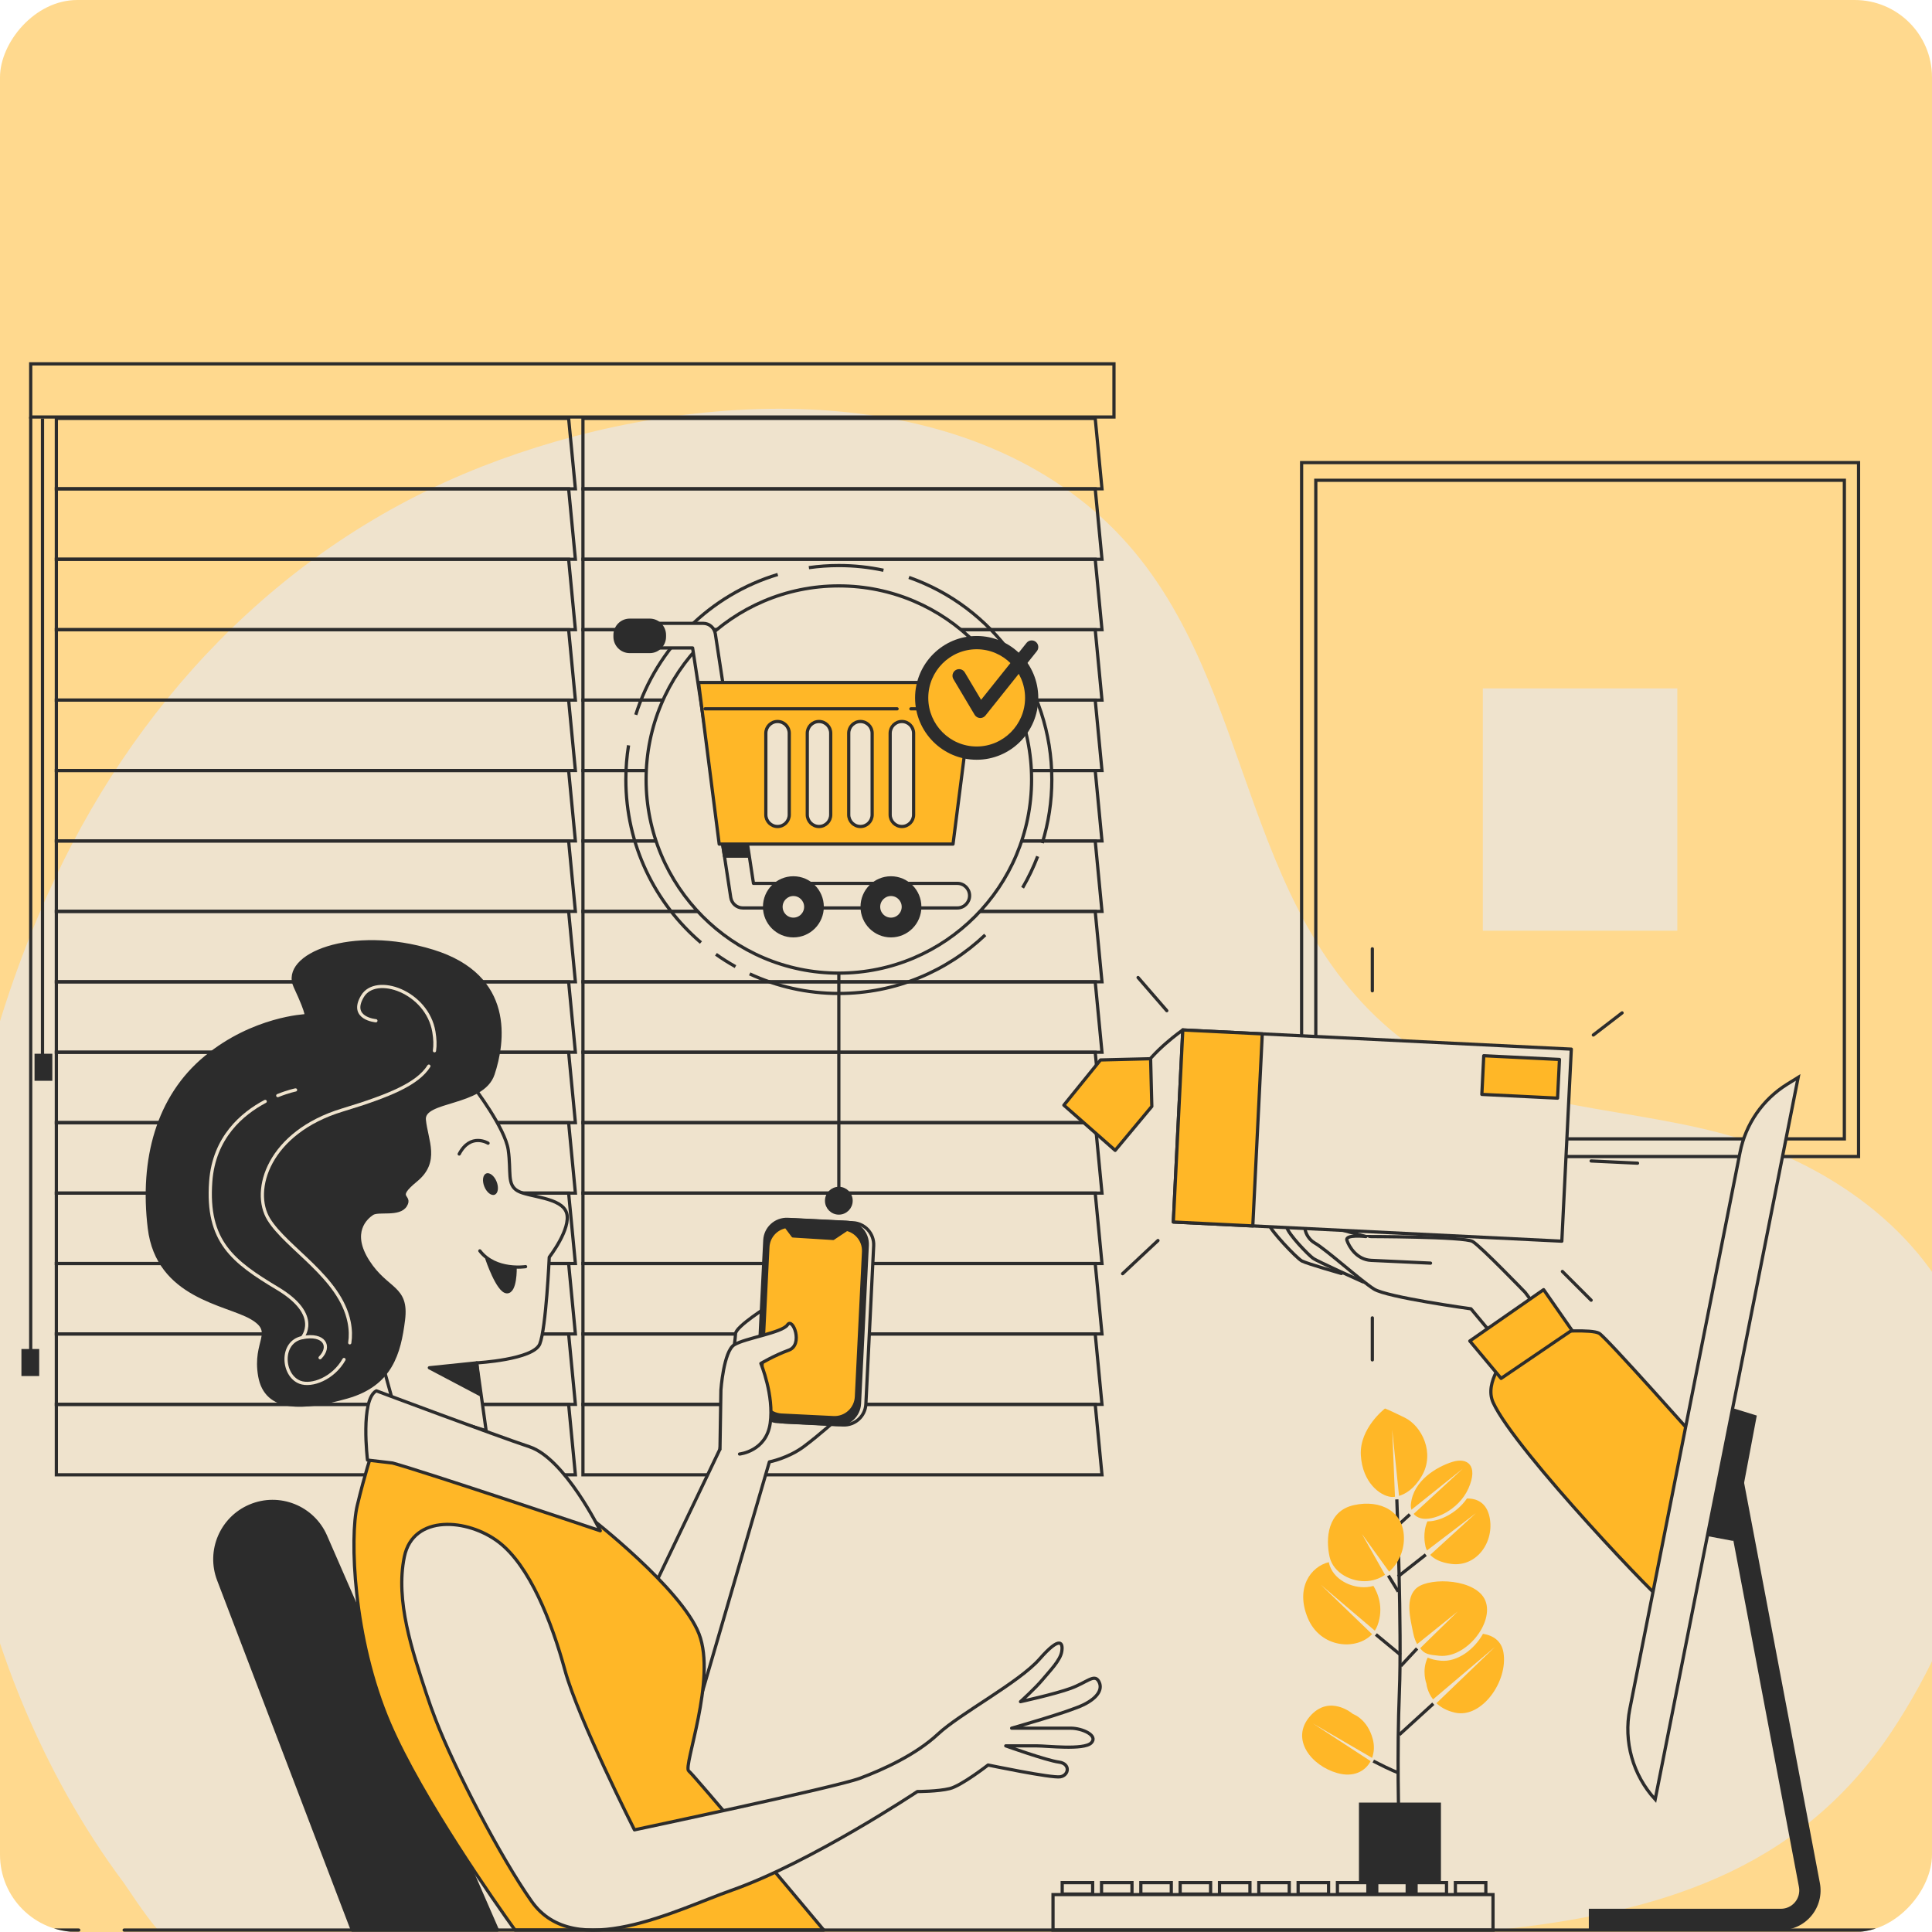<svg width="600" height="600" viewBox="0 0 600 600" fill="none" xmlns="http://www.w3.org/2000/svg">
<g clip-path="url(#clip0_2608_14330)">
<rect width="600" height="600" rx="24" transform="matrix(-1 0 0 1 600 0)" fill="#FFD98E"/>
<path d="M464.632 599.401H49.101C44.77 594.491 39.654 586.351 38.389 584.654C25.577 567.488 15.221 548.74 7.117 529.32C-26.211 449.461 -20.398 356.615 14.654 278.101C40.592 220.004 85.949 169.865 149.735 144.862C208.595 121.789 289.743 115.806 339.74 158.611C389.89 201.548 381.51 276.954 431.716 319.723C433.116 320.916 434.557 322.071 436.037 323.181C463.376 343.696 500.995 343.248 533.479 351.677C567.215 360.433 598.168 382.333 609.876 413.488C625.339 454.635 611.353 501.818 587.444 537.785C558.278 581.664 513.782 594.189 464.632 599.401Z" fill="#EFE3CD"/>
<path d="M181.04 129.934H340.13L342.23 151.805H181.04V129.934Z" stroke="#2C2C2C" stroke-miterlimit="10"/>
<path d="M181.04 151.805H340.13L342.23 173.678H181.04V151.805Z" stroke="#2C2C2C" stroke-miterlimit="10"/>
<path d="M181.04 173.678H340.13L342.23 195.549H181.04V173.678Z" stroke="#2C2C2C" stroke-miterlimit="10"/>
<path d="M181.04 195.549H340.13L342.23 217.421H181.04V195.549Z" stroke="#2C2C2C" stroke-miterlimit="10"/>
<path d="M181.04 217.421H340.13L342.23 239.294H181.04V217.421Z" stroke="#2C2C2C" stroke-miterlimit="10"/>
<path d="M181.04 239.294H340.13L342.23 261.165H181.04V239.294Z" stroke="#2C2C2C" stroke-miterlimit="10"/>
<path d="M181.04 261.165H340.13L342.23 283.036H181.04V261.165Z" stroke="#2C2C2C" stroke-miterlimit="10"/>
<path d="M181.04 283.036H340.13L342.23 304.909H181.04V283.036Z" stroke="#2C2C2C" stroke-miterlimit="10"/>
<path d="M181.04 304.909H340.13L342.23 326.781H181.04V304.909Z" stroke="#2C2C2C" stroke-miterlimit="10"/>
<path d="M181.04 326.781H340.13L342.23 348.652H181.04V326.781Z" stroke="#2C2C2C" stroke-miterlimit="10"/>
<path d="M181.04 348.652H340.13L342.23 370.525H181.04V348.652Z" stroke="#2C2C2C" stroke-miterlimit="10"/>
<path d="M181.04 370.525H340.13L342.23 392.396H181.04V370.525Z" stroke="#2C2C2C" stroke-miterlimit="10"/>
<path d="M181.04 392.396H340.13L342.23 414.268H181.04V392.396Z" stroke="#2C2C2C" stroke-miterlimit="10"/>
<path d="M181.04 414.268H340.13L342.23 436.14H181.04V414.268Z" stroke="#2C2C2C" stroke-miterlimit="10"/>
<path d="M181.04 436.14H340.13L342.23 458.012H181.04V436.14Z" stroke="#2C2C2C" stroke-miterlimit="10"/>
<path d="M17.501 129.934H176.591L178.691 151.805H17.501V129.934Z" stroke="#2C2C2C" stroke-miterlimit="10"/>
<path d="M17.501 151.805H176.591L178.691 173.678H17.501V151.805Z" stroke="#2C2C2C" stroke-miterlimit="10"/>
<path d="M17.501 173.678H176.591L178.691 195.549H17.501V173.678Z" stroke="#2C2C2C" stroke-miterlimit="10"/>
<path d="M17.501 195.549H176.591L178.691 217.421H17.501V195.549Z" stroke="#2C2C2C" stroke-miterlimit="10"/>
<path d="M17.501 217.421H176.591L178.691 239.294H17.501V217.421Z" stroke="#2C2C2C" stroke-miterlimit="10"/>
<path d="M17.501 239.294H176.591L178.691 261.165H17.501V239.294Z" stroke="#2C2C2C" stroke-miterlimit="10"/>
<path d="M17.501 261.165H176.591L178.691 283.036H17.501V261.165Z" stroke="#2C2C2C" stroke-miterlimit="10"/>
<path d="M17.501 283.036H176.591L178.691 304.909H17.501V283.036Z" stroke="#2C2C2C" stroke-miterlimit="10"/>
<path d="M17.501 304.909H176.591L178.691 326.781H17.501V304.909Z" stroke="#2C2C2C" stroke-miterlimit="10"/>
<path d="M17.501 326.781H176.591L178.691 348.652H17.501V326.781Z" stroke="#2C2C2C" stroke-miterlimit="10"/>
<path d="M17.501 348.652H176.591L178.691 370.525H17.501V348.652Z" stroke="#2C2C2C" stroke-miterlimit="10"/>
<path d="M17.501 370.525H176.591L178.691 392.396H17.501V370.525Z" stroke="#2C2C2C" stroke-miterlimit="10"/>
<path d="M17.501 392.396H176.591L178.691 414.268H17.501V392.396Z" stroke="#2C2C2C" stroke-miterlimit="10"/>
<path d="M17.501 414.268H176.591L178.691 436.14H17.501V414.268Z" stroke="#2C2C2C" stroke-miterlimit="10"/>
<path d="M17.501 436.14H176.591L178.691 458.012H17.501V436.14Z" stroke="#2C2C2C" stroke-miterlimit="10"/>
<path d="M9.536 113H345.953V129.5H9.536V113Z" stroke="#2C2C2C" stroke-miterlimit="10"/>
<path d="M9.535 129.501V420.085" stroke="#2C2C2C" stroke-miterlimit="10"/>
<path d="M13.199 129.965V329.334" stroke="#2C2C2C" stroke-miterlimit="10"/>
<path d="M7.153 419.443H11.676V426.844H7.153V419.443Z" fill="#2C2C2C" stroke="#2C2C2C" stroke-miterlimit="10"/>
<path d="M11.227 327.747H15.75V335.149H11.227V327.747Z" fill="#2C2C2C" stroke="#2C2C2C" stroke-miterlimit="10"/>
<path d="M404.226 143.661H577.188V359.176H404.226V143.661Z" stroke="#2C2C2C" stroke-miterlimit="10"/>
<path d="M408.632 149.152H572.781V353.686H408.632V149.152Z" stroke="#2C2C2C" stroke-miterlimit="10"/>
<path d="M460.507 213.788H520.906V289.047H460.507V213.788Z" fill="#EFE3CD"/>
<path d="M434.424 566.487C434.424 566.487 433.81 544.392 434.591 525.399C435.372 506.407 433.797 465.653 433.797 465.653" stroke="#2C2C2C" stroke-miterlimit="10"/>
<path d="M434.159 489.614L442.789 482.827" stroke="#2C2C2C" stroke-miterlimit="10"/>
<path d="M434.25 494.294L431.182 489.319" stroke="#2C2C2C" stroke-miterlimit="10"/>
<path d="M434.953 513.941L427.291 507.602" stroke="#2C2C2C" stroke-miterlimit="10"/>
<path d="M433.792 474.008L437.84 470.328" stroke="#2C2C2C" stroke-miterlimit="10"/>
<path d="M435.026 517.394L440.09 511.955" stroke="#2C2C2C" stroke-miterlimit="10"/>
<path d="M434.577 538.72L445.121 529.103" stroke="#2C2C2C" stroke-miterlimit="10"/>
<path d="M434.309 550.566C434.309 550.566 432.405 549.964 426.492 546.918" stroke="#2C2C2C" stroke-miterlimit="10"/>
<path d="M440.125 493.025C444.355 489.749 458.561 490.333 461.3 497.13C464.039 503.926 455.39 514.997 447.014 514.221C443.744 513.918 442.332 513.686 441.05 511.857L452.722 500.452L440.093 510.601C439.75 509.996 439.463 509.311 439.228 508.527C439.079 508.026 438.947 507.487 438.831 506.907C438.022 502.843 436.174 496.085 440.125 493.025Z" fill="#FFB727"/>
<path d="M412.669 485.143C412.686 485.22 412.701 485.3 412.719 485.377C413.862 490.445 419.658 493.316 424.524 492.889C425.217 492.829 425.884 492.7 426.531 492.524C427.862 494.7 429.847 499.24 427.784 504.806C427.57 505.384 427.288 505.918 426.96 506.416C425.53 505.241 410.167 492.143 410.167 492.143L426.111 507.502C421.319 512.647 410.028 511.941 406.108 502.406C402.243 493.006 407.133 486.506 412.669 485.143Z" fill="#FFB727"/>
<path d="M420.482 467.424C428.75 465.608 436.141 469.361 436.002 477.98C435.939 481.864 434.219 485.619 431.405 488.103L422.972 476.411L430.135 489.079C429.468 489.528 428.758 489.919 428.003 490.225C426.982 490.638 425.885 490.91 424.727 491.012C419.86 491.438 414.065 488.567 412.921 483.499C411.646 477.84 412.216 469.24 420.482 467.424Z" fill="#FFB727"/>
<path d="M430.121 437.421C430.121 437.421 430.973 437.672 436.257 440.261C441.54 442.85 445.724 451.214 441.549 458.373C439.175 462.443 436.419 463.987 434.481 464.562L432.364 444.007L433.218 464.834C432.468 464.933 432.011 464.879 432.011 464.879C428.577 464.522 423.139 460.418 422.623 451.988C422.107 443.56 430.121 437.421 430.121 437.421Z" fill="#FFB727"/>
<path d="M454.275 456.112L438.329 468.866C438.038 467.903 438.175 467.073 438.175 467.073C438.907 459.773 446.195 455.545 451.002 454.017C455.808 452.49 459.145 455.214 456.055 462.202C452.965 469.19 444.851 472.521 441.227 471.511C440.174 471.217 439.484 470.717 439.022 470.16L454.275 456.112Z" fill="#FFB727"/>
<path d="M443.296 472.462C446.741 472.577 452.316 470.116 455.562 465.379C458.91 465.313 461.687 466.897 462.585 471.095C464.213 478.708 458.71 486.674 450.773 485.701C447.304 485.275 445.307 484.086 444.159 482.884L458.347 469.94L443.164 481.507C442.645 480.523 442.608 479.759 442.608 479.759C442.608 479.759 441.709 476.023 443.296 472.462Z" fill="#FFB727"/>
<path d="M443.381 514.773C444.462 515.282 445.795 515.595 447.455 515.749C452.641 516.23 457.927 512.168 460.555 507.392C463.738 507.904 466.279 509.613 466.895 513.098C468.47 522.003 460.225 533.737 451.893 531.885C449.264 531.301 447.408 530.19 446.1 528.944L464.294 511.447L445.042 527.766C443.191 525.358 442.992 522.895 442.992 522.895C442.992 522.895 441.424 518.82 443.381 514.773Z" fill="#FFB727"/>
<path d="M406.788 533.049C412.9 525.97 420.185 532.307 420.185 532.307C420.185 532.307 424.652 533.784 426.332 540.105C426.869 542.127 426.763 544.166 426.11 545.93L407.711 535.216L425.662 546.936C423.99 550.112 420.335 552.053 415.334 550.649C407.235 548.374 400.675 540.128 406.788 533.049Z" fill="#FFB727"/>
<path d="M422.033 559.816H447.5V597.526H422.033V559.816Z" fill="#2C2C2C"/>
<path d="M223.595 450.024L224.578 442.386C225.649 435.112 228.426 416.06 228.426 414.225C228.426 411.952 238.938 405.418 238.938 405.418L251.599 423.432L260.285 440.392C260.285 440.392 254.698 445.449 249.734 449.171C244.771 452.894 238.938 454.002 238.938 454.002L213.617 540.873L196.571 506.445L223.595 450.024Z" fill="#EFE3CD" stroke="#2C2C2C" stroke-miterlimit="10" stroke-linecap="round" stroke-linejoin="round"/>
<path d="M243.563 441.633L261.767 442.529C265.525 442.715 268.721 439.818 268.906 436.06L271.328 386.87C271.513 383.112 268.616 379.916 264.858 379.731L246.654 378.834C242.896 378.649 239.699 381.545 239.515 385.304L237.093 434.494C236.907 438.251 239.805 441.448 243.563 441.633Z" fill="#EFE3CD" stroke="#2C2C2C" stroke-miterlimit="10" stroke-linecap="round" stroke-linejoin="round"/>
<path d="M241.571 441.49L259.774 442.386C263.533 442.572 266.73 439.675 266.914 435.917L269.335 386.727C269.521 382.968 266.624 379.771 262.866 379.587L244.662 378.691C240.904 378.506 237.707 381.402 237.523 385.161L235.101 434.35C234.916 438.109 237.812 441.304 241.571 441.49Z" fill="#2C2C2C" stroke="#2C2C2C" stroke-miterlimit="10" stroke-linecap="round" stroke-linejoin="round"/>
<path d="M238.472 387.284C238.631 384.049 241.028 381.464 244.089 380.922L246.272 383.83L258.756 384.61L262.658 382.009L245.506 380.817C245.541 380.819 245.576 380.81 245.613 380.812L261.717 381.605C265.476 381.791 268.372 384.988 268.187 388.745L265.969 433.792C265.783 437.55 262.586 440.447 258.829 440.261L242.724 439.468C238.966 439.282 236.07 436.087 236.255 432.328L238.472 387.284Z" fill="#FFB727" stroke="#2C2C2C" stroke-miterlimit="10" stroke-linecap="round" stroke-linejoin="round"/>
<path d="M229.674 451.561C229.674 451.561 237.948 450.734 239.189 442.047C240.429 433.361 236.293 423.433 236.293 423.433C236.293 423.433 240.429 420.951 244.98 419.296C249.531 417.642 246.221 408.954 244.567 411.436C242.913 413.918 231.33 415.572 228.02 417.64C224.711 419.709 223.884 431.705 223.884 431.705L223.596 450.024" fill="#EFE3CD"/>
<path d="M229.674 451.561C229.674 451.561 237.948 450.734 239.189 442.047C240.429 433.361 236.293 423.433 236.293 423.433C236.293 423.433 240.429 420.951 244.98 419.296C249.531 417.642 246.221 408.954 244.567 411.436C242.913 413.918 231.33 415.572 228.02 417.64C224.711 419.709 223.884 431.705 223.884 431.705L223.596 450.024" stroke="#2C2C2C" stroke-miterlimit="10" stroke-linecap="round" stroke-linejoin="round"/>
<path d="M109.418 599.401L67.897 490.626C64.457 481.614 68.757 471.496 77.633 467.718C86.693 463.864 97.166 468.028 101.103 477.053L154.48 599.401H109.418Z" fill="#2C2C2C" stroke="#2C2C2C" stroke-miterlimit="10" stroke-linecap="round" stroke-linejoin="round"/>
<path d="M213.884 549.983C215.505 551.2 248.342 590.448 255.824 599.401H159.94C154.168 591.367 130.973 558.486 120.998 535.341C109.559 508.802 108.644 477.23 110.932 467.621C113.22 458.012 115.507 451.148 115.507 451.148C115.507 451.148 159.891 458.927 183.227 471.282C183.227 471.282 211.597 493.245 217.088 507.429C222.579 521.614 212.054 548.611 213.884 549.983Z" fill="#FFB727" stroke="#2C2C2C" stroke-miterlimit="10" stroke-linecap="round" stroke-linejoin="round"/>
<path d="M135.287 534.041C134.234 531.313 133.243 528.565 132.336 525.788C128.094 512.819 122.73 497.203 125.571 483.47C128.317 470.2 145.246 471.573 154.855 478.895C164.464 486.216 171.328 503.604 175.446 518.703C179.564 533.803 197.037 568.278 197.037 568.278C197.037 568.278 259.725 555.008 267.045 552.262C274.366 549.517 284.434 544.941 291.297 538.535C298.161 532.129 316.463 522.52 322.869 515.199C329.276 507.878 330.19 510.165 329.733 512.911C329.276 515.656 326.072 518.859 323.785 521.604C321.497 524.349 316.922 528.468 316.922 528.468C316.922 528.468 327.446 526.179 332.478 524.349C337.512 522.52 339.799 519.774 341.172 522.061C342.545 524.349 341.172 527.095 336.597 529.382C332.021 531.67 314.176 536.702 314.176 536.702C314.176 536.702 328.819 536.702 332.478 536.702C336.139 536.702 341.172 538.991 338.885 541.278C336.597 543.566 325.158 542.193 321.955 542.193C318.753 542.193 312.346 542.193 312.346 542.193C312.346 542.193 325.158 546.769 328.819 547.227C332.48 547.684 332.021 551.345 329.276 551.802C326.531 552.259 306.855 548.141 306.855 548.141C306.855 548.141 298.619 554.548 294.958 555.462C291.297 556.377 284.892 556.377 284.892 556.377C284.892 556.377 251.947 578.341 227.237 587.036C210.255 593.011 178.57 609.556 165.086 590.474C155.521 576.943 141.221 549.422 135.287 534.041Z" fill="#EFE3CD" stroke="#2C2C2C" stroke-miterlimit="10" stroke-linecap="round" stroke-linejoin="round"/>
<path d="M147.06 337.517C147.06 337.517 156.859 350.254 157.839 357.113C158.819 363.971 157.349 367.892 160.778 369.851C164.207 371.811 174.495 371.811 175.965 376.709C177.435 381.608 170.576 390.426 170.576 390.426C170.576 390.426 169.596 412.472 167.637 417.371C165.677 422.27 148.04 423.251 148.04 423.251L150.979 444.316L122.074 435.498L114.236 407.083C114.236 407.083 102.969 402.184 99.048 386.506C95.129 370.829 101.987 354.662 119.135 344.373C136.282 334.087 147.06 337.517 147.06 337.517Z" fill="#EFE3CD" stroke="#2C2C2C" stroke-miterlimit="10" stroke-linecap="round" stroke-linejoin="round"/>
<path d="M148.04 423.25L133.338 424.773L149.035 433.056L148.04 423.25Z" fill="#2C2C2C" stroke="#2C2C2C" stroke-miterlimit="10" stroke-linecap="round" stroke-linejoin="round"/>
<path d="M163.227 393.367C163.227 393.367 153.918 394.837 149.019 388.468" stroke="#2C2C2C" stroke-miterlimit="10" stroke-linecap="round" stroke-linejoin="round"/>
<path d="M150.41 368.493C151.138 370.313 152.582 371.447 153.636 371.026C154.689 370.604 154.954 368.787 154.225 366.967C153.497 365.146 152.052 364.013 150.999 364.434C149.946 364.857 149.681 366.673 150.41 368.493Z" fill="#2C2C2C"/>
<path d="M151.574 355.028C151.574 355.028 146.158 351.666 142.608 358.39" stroke="#2C2C2C" stroke-miterlimit="10" stroke-linecap="round" stroke-linejoin="round"/>
<path d="M159.982 393.695C159.982 393.695 160.168 401.353 157.367 401.166C154.565 400.98 151.202 390.893 151.202 390.893C151.202 390.893 153.257 393.321 159.982 393.695Z" fill="#2C2C2C" stroke="#2C2C2C" stroke-miterlimit="10" stroke-linecap="round" stroke-linejoin="round"/>
<path d="M116.875 431.93C116.875 431.93 153.481 445.657 164.462 449.318C175.444 452.979 186.426 475.4 186.426 475.4C186.426 475.4 131.974 457.098 121.908 454.352L114.129 453.437C114.129 453.437 111.841 434.676 116.875 431.93Z" fill="#EFE3CD" stroke="#2C2C2C" stroke-miterlimit="10" stroke-linecap="round" stroke-linejoin="round"/>
<path d="M94.897 315.446C94.897 315.446 96.19 316.093 91.663 306.39C87.134 296.688 109.128 287.631 134.357 295.394C159.585 303.156 156.351 323.855 153.117 333.559C149.882 343.261 131.123 341.322 131.769 347.79C132.416 354.258 136.298 360.728 129.182 366.549C122.066 372.371 127.889 371.078 125.948 374.312C124.007 377.546 117.539 375.605 115.598 376.9C113.657 378.193 108.481 382.721 114.304 391.777C120.126 400.833 126.594 399.54 125.301 409.89C124.008 420.24 121.421 429.943 107.836 433.825C94.252 437.705 82.609 438.353 80.668 427.356C78.727 416.36 85.843 413.772 78.08 409.243C70.317 404.715 48.97 402.775 46.383 381.428C43.795 360.081 48.97 340.675 63.848 328.385C78.725 316.093 94.897 315.446 94.897 315.446Z" fill="#2C2C2C" stroke="#2C2C2C" stroke-miterlimit="10" stroke-linecap="round" stroke-linejoin="round"/>
<path d="M106.832 422.211C103.511 428.095 96.831 430.65 93.171 429.275C87.626 427.196 86.933 416.8 93.864 415.414C100.795 414.027 102.873 418.187 99.408 421.651" stroke="#EFE3CD" stroke-miterlimit="10" stroke-linecap="round" stroke-linejoin="round"/>
<path d="M133.188 331.098C129.716 336.557 121.281 340.197 106.34 344.725C83.469 351.656 77.925 369.675 83.469 378.684C89.014 387.693 105.647 396.704 108.42 410.564C108.891 412.918 108.922 415.073 108.621 417.019" stroke="#EFE3CD" stroke-miterlimit="10" stroke-linecap="round" stroke-linejoin="round"/>
<path d="M116.734 317.003C116.734 317.003 108.418 316.31 112.576 309.379C116.734 302.448 132.676 307.992 134.754 320.467C135.115 322.629 135.184 324.564 134.932 326.318" stroke="#EFE3CD" stroke-miterlimit="10" stroke-linecap="round" stroke-linejoin="round"/>
<path d="M82.359 342.057C75.217 345.837 66.462 353.218 65.447 366.902C64.061 385.615 72.378 391.853 86.238 400.168C100.1 408.486 93.862 415.415 93.862 415.415" stroke="#EFE3CD" stroke-miterlimit="10" stroke-linecap="round" stroke-linejoin="round"/>
<path d="M91.785 338.487C91.785 338.487 89.497 338.944 86.267 340.246" stroke="#EFE3CD" stroke-miterlimit="10" stroke-linecap="round" stroke-linejoin="round"/>
<path d="M241.536 178.411C220.609 184.695 204.033 201.105 197.445 221.979" stroke="#2C2C2C" stroke-miterlimit="10"/>
<path d="M274.368 177.097C269.899 176.141 265.263 175.637 260.51 175.637C257.352 175.637 254.248 175.859 251.207 176.289" stroke="#2C2C2C" stroke-miterlimit="10"/>
<path d="M323.686 261.822C325.615 255.586 326.653 248.957 326.653 242.084C326.653 213.049 308.114 188.363 282.277 179.32" stroke="#2C2C2C" stroke-miterlimit="10"/>
<path d="M317.578 275.701C319.39 272.604 320.959 269.346 322.258 265.954" stroke="#2C2C2C" stroke-miterlimit="10"/>
<path d="M232.824 302.451C241.246 306.353 250.622 308.53 260.505 308.53C278.114 308.53 294.115 301.619 305.968 290.349" stroke="#2C2C2C" stroke-miterlimit="10"/>
<path d="M222.348 296.365C224.294 297.749 226.317 299.028 228.411 300.198" stroke="#2C2C2C" stroke-miterlimit="10"/>
<path d="M195.204 231.468C194.652 234.924 194.363 238.47 194.363 242.084C194.363 262.372 203.415 280.537 217.681 292.725" stroke="#2C2C2C" stroke-miterlimit="10"/>
<path d="M260.509 302.213C293.567 302.213 320.366 275.292 320.366 242.084C320.366 208.876 293.567 181.955 260.509 181.955C227.451 181.955 200.652 208.876 200.652 242.084C200.652 275.292 227.451 302.213 260.509 302.213Z" fill="#EFE3CD" stroke="#2C2C2C" stroke-miterlimit="10"/>
<path d="M297.312 281.974H230.7C228.807 281.974 227.205 280.576 226.937 278.696L215.095 201.223H200.29C198.191 201.223 196.488 199.512 196.488 197.404C196.488 195.295 198.191 193.585 200.29 193.585H218.392C220.285 193.585 221.887 194.982 222.155 196.863L233.997 274.336H297.313C299.412 274.336 301.115 276.046 301.115 278.155C301.112 280.263 299.411 281.974 297.312 281.974Z" fill="#EFE3CD" stroke="#2C2C2C" stroke-miterlimit="10" stroke-linecap="round" stroke-linejoin="round"/>
<path d="M201.779 202.336H195.57C193.046 202.336 191 200.281 191 197.746V197.202C191 194.667 193.046 192.612 195.57 192.612H201.779C204.303 192.612 206.349 194.667 206.349 197.202V197.746C206.349 200.281 204.303 202.336 201.779 202.336Z" fill="#2C2C2C" stroke="#2C2C2C" stroke-miterlimit="10" stroke-linecap="round" stroke-linejoin="round"/>
<path d="M225.005 265.88H232.434L231.577 260.428H224.148L225.005 265.88Z" fill="#2C2C2C" stroke="#2C2C2C" stroke-miterlimit="10" stroke-linecap="round" stroke-linejoin="round"/>
<path d="M295.972 262.137H223.349L216.941 211.95H302.379L295.972 262.137Z" fill="#FFB727" stroke="#2C2C2C" stroke-miterlimit="10" stroke-linecap="round" stroke-linejoin="round"/>
<path d="M241.474 256.675C239.465 256.675 237.836 255.039 237.836 253.021V227.722C237.836 225.704 239.465 224.067 241.474 224.067C243.482 224.067 245.111 225.704 245.111 227.722V253.021C245.111 255.039 243.482 256.675 241.474 256.675Z" fill="#EFE3CD" stroke="#2C2C2C" stroke-miterlimit="10" stroke-linecap="round" stroke-linejoin="round"/>
<path d="M254.349 256.675C252.34 256.675 250.711 255.039 250.711 253.021V227.722C250.711 225.704 252.34 224.067 254.349 224.067C256.357 224.067 257.986 225.704 257.986 227.722V253.021C257.986 255.039 256.357 256.675 254.349 256.675Z" fill="#EFE3CD" stroke="#2C2C2C" stroke-miterlimit="10" stroke-linecap="round" stroke-linejoin="round"/>
<path d="M267.216 256.675C265.207 256.675 263.578 255.039 263.578 253.021V227.722C263.578 225.704 265.207 224.067 267.216 224.067C269.225 224.067 270.853 225.704 270.853 227.722V253.021C270.855 255.039 269.226 256.675 267.216 256.675Z" fill="#EFE3CD" stroke="#2C2C2C" stroke-miterlimit="10" stroke-linecap="round" stroke-linejoin="round"/>
<path d="M280.087 256.675C278.078 256.675 276.449 255.039 276.449 253.021V227.722C276.449 225.704 278.078 224.067 280.087 224.067C282.096 224.067 283.724 225.704 283.724 227.722V253.021C283.724 255.039 282.096 256.675 280.087 256.675Z" fill="#EFE3CD" stroke="#2C2C2C" stroke-miterlimit="10" stroke-linecap="round" stroke-linejoin="round"/>
<path d="M246.392 290.62C251.338 290.62 255.347 286.593 255.347 281.625C255.347 276.657 251.338 272.63 246.392 272.63C241.447 272.63 237.438 276.657 237.438 281.625C237.438 286.593 241.447 290.62 246.392 290.62Z" fill="#2C2C2C" stroke="#2C2C2C" stroke-miterlimit="10" stroke-linecap="round" stroke-linejoin="round"/>
<path d="M246.392 285.48C248.511 285.48 250.229 283.754 250.229 281.625C250.229 279.496 248.511 277.771 246.392 277.771C244.273 277.771 242.555 279.496 242.555 281.625C242.555 283.754 244.273 285.48 246.392 285.48Z" fill="#EFE3CD" stroke="#2C2C2C" stroke-miterlimit="10" stroke-linecap="round" stroke-linejoin="round"/>
<path d="M276.693 290.62C281.639 290.62 285.648 286.593 285.648 281.625C285.648 276.657 281.639 272.63 276.693 272.63C271.747 272.63 267.738 276.657 267.738 281.625C267.738 286.593 271.747 290.62 276.693 290.62Z" fill="#2C2C2C" stroke="#2C2C2C" stroke-miterlimit="10" stroke-linecap="round" stroke-linejoin="round"/>
<path d="M280.53 281.625C280.53 279.496 278.812 277.771 276.693 277.771C274.573 277.771 272.855 279.496 272.855 281.625C272.855 283.754 274.573 285.48 276.693 285.48C278.812 285.48 280.53 283.754 280.53 281.625Z" fill="#EFE3CD" stroke="#2C2C2C" stroke-miterlimit="10" stroke-linecap="round" stroke-linejoin="round"/>
<path d="M292.797 220.132H300.682" stroke="#2C2C2C" stroke-miterlimit="10" stroke-linecap="round" stroke-linejoin="round"/>
<path d="M282.891 220.132H288.503" stroke="#2C2C2C" stroke-miterlimit="10" stroke-linecap="round" stroke-linejoin="round"/>
<path d="M218.969 220.132H278.6" stroke="#2C2C2C" stroke-miterlimit="10" stroke-linecap="round" stroke-linejoin="round"/>
<path d="M260.508 302.212V372.894" stroke="#2C2C2C" stroke-miterlimit="10"/>
<path d="M260.506 376.718C262.609 376.718 264.313 375.006 264.313 372.894C264.313 370.782 262.609 369.07 260.506 369.07C258.404 369.07 256.699 370.782 256.699 372.894C256.699 375.006 258.404 376.718 260.506 376.718Z" fill="#2C2C2C" stroke="#2C2C2C" stroke-miterlimit="10" stroke-linecap="round" stroke-linejoin="round"/>
<path d="M303.316 233.889C312.749 233.889 320.397 226.207 320.397 216.73C320.397 207.254 312.749 199.571 303.316 199.571C293.882 199.571 286.234 207.254 286.234 216.73C286.234 226.207 293.882 233.889 303.316 233.889Z" fill="#FFB727"/>
<path d="M303.315 235.948C292.765 235.948 284.184 227.328 284.184 216.73C284.184 206.133 292.765 197.512 303.315 197.512C313.864 197.512 322.446 206.133 322.446 216.73C322.446 227.328 313.863 235.948 303.315 235.948ZM303.315 201.63C295.027 201.63 288.283 208.405 288.283 216.73C288.283 225.056 295.027 231.83 303.315 231.83C311.602 231.83 318.346 225.056 318.346 216.73C318.346 208.405 311.602 201.63 303.315 201.63Z" fill="#2C2C2C"/>
<path d="M304.44 222.987C304.393 222.987 304.347 222.986 304.299 222.983C303.629 222.936 303.024 222.564 302.68 221.985L296.096 210.924C295.514 209.948 295.832 208.683 296.804 208.099C297.774 207.518 299.034 207.831 299.615 208.81L304.687 217.329L318.804 199.654C319.511 198.767 320.804 198.624 321.685 199.337C322.569 200.048 322.71 201.344 322.002 202.232L306.039 222.216C305.648 222.706 305.059 222.987 304.44 222.987Z" fill="#2C2C2C"/>
<path d="M416.582 395.493C416.582 395.493 406.07 392.489 404.354 391.631C402.638 390.774 394.27 381.763 394.27 380.475C394.27 379.188 397.273 379.832 399.633 381.119C401.993 382.407 409.287 390.344 409.287 390.344L416.582 395.493Z" fill="#EFE3CD" stroke="#2C2C2C" stroke-miterlimit="10" stroke-linecap="round" stroke-linejoin="round"/>
<path d="M423.232 398.067C423.232 398.067 409.287 391.846 407.785 390.772C406.283 389.7 400.062 383.264 399.632 381.118C399.203 378.972 403.924 379.616 405.211 380.26C406.499 380.904 414.222 388.627 415.08 389.485C415.938 390.343 424.734 397.637 424.734 397.637C424.734 397.637 427.523 399.14 423.232 398.067Z" fill="#EFE3CD" stroke="#2C2C2C" stroke-miterlimit="10" stroke-linecap="round" stroke-linejoin="round"/>
<path d="M473.65 401.363C473.65 401.363 459.879 387.081 457.328 385.55C454.778 384.02 424.175 384.02 424.175 384.02C424.175 384.02 409.382 379.939 406.833 379.43C404.283 378.919 404.793 384.02 408.364 386.06C411.934 388.1 422.646 397.791 426.725 400.341C430.806 402.892 456.819 406.462 456.819 406.462L469.57 421.764L482.832 413.603L473.65 401.363Z" fill="#EFE3CD" stroke="#2C2C2C" stroke-miterlimit="10" stroke-linecap="round" stroke-linejoin="round"/>
<path d="M424.178 384.021C424.178 384.021 417.659 383.265 418.302 385.195C418.946 387.125 421.306 391.202 425.811 391.416C430.316 391.63 444.262 392.274 444.262 392.274" fill="#EFE3CD"/>
<path d="M424.178 384.021C424.178 384.021 417.659 383.265 418.302 385.195C418.946 387.125 421.306 391.202 425.811 391.416C430.316 391.63 444.262 392.274 444.262 392.274" stroke="#2C2C2C" stroke-miterlimit="10" stroke-linecap="round" stroke-linejoin="round"/>
<path d="M482.834 413.605C482.834 413.605 494.371 412.712 496.66 414.085C498.947 415.458 527.773 447.946 527.773 447.946L517.367 497.916C517.832 499.938 470.47 450.459 463.713 435.591C460.796 429.171 467.831 421.407 467.831 421.407L482.834 413.605Z" fill="#FFB727" stroke="#2C2C2C" stroke-miterlimit="10" stroke-linecap="round" stroke-linejoin="round"/>
<path d="M479.386 400.51L456.465 416.456L466.178 428.074L488.176 413.118L479.386 400.51Z" fill="#FFB727" stroke="#2C2C2C" stroke-miterlimit="10" stroke-linecap="round" stroke-linejoin="round"/>
<path d="M367.331 319.863L487.984 325.818L485.041 385.46L364.387 379.504L367.331 319.863Z" fill="#EFE3CD" stroke="#2C2C2C" stroke-miterlimit="10" stroke-linecap="round" stroke-linejoin="round"/>
<path d="M460.793 327.865L484.309 329.026L483.716 341.038L460.201 339.877L460.793 327.865Z" fill="#FFB727" stroke="#2C2C2C" stroke-miterlimit="10" stroke-linecap="round" stroke-linejoin="round"/>
<path d="M367.333 319.864L392.012 321.082L389.068 380.723L364.389 379.505L367.333 319.864Z" fill="#FFB727" stroke="#2C2C2C" stroke-miterlimit="10" stroke-linecap="round" stroke-linejoin="round"/>
<path d="M367.34 319.858C367.34 319.858 357.713 326.522 353.919 333.352" stroke="#2C2C2C" stroke-miterlimit="10" stroke-linecap="round" stroke-linejoin="round"/>
<path d="M357.332 328.798L357.711 343.598L346.327 357.258L330.391 343.219L341.774 329.179L357.332 328.798Z" fill="#FFB727" stroke="#2C2C2C" stroke-miterlimit="10" stroke-linecap="round" stroke-linejoin="round"/>
<path d="M426.191 294.659V307.7" stroke="#2C2C2C" stroke-miterlimit="10" stroke-linecap="round" stroke-linejoin="round"/>
<path d="M426.191 409.281V422.321" stroke="#2C2C2C" stroke-miterlimit="10" stroke-linecap="round" stroke-linejoin="round"/>
<path d="M503.75 314.563L494.827 321.427" stroke="#2C2C2C" stroke-miterlimit="10" stroke-linecap="round" stroke-linejoin="round"/>
<path d="M494.141 360.549L508.555 361.236" stroke="#2C2C2C" stroke-miterlimit="10" stroke-linecap="round" stroke-linejoin="round"/>
<path d="M485.218 394.867L494.141 403.79" stroke="#2C2C2C" stroke-miterlimit="10" stroke-linecap="round" stroke-linejoin="round"/>
<path d="M359.617 385.258L348.635 395.553" stroke="#2C2C2C" stroke-miterlimit="10" stroke-linecap="round" stroke-linejoin="round"/>
<path d="M362.359 313.877L353.437 303.582" stroke="#2C2C2C" stroke-miterlimit="10" stroke-linecap="round" stroke-linejoin="round"/>
<path d="M327.023 588.381H463.668V599.401H327.023V588.381Z" fill="#EFE3CD" stroke="#2C2C2C" stroke-miterlimit="10" stroke-linecap="round"/>
<path d="M451.984 584.666H461.438V588.212H451.984V584.666Z" fill="#EFE3CD" stroke="#2C2C2C" stroke-miterlimit="10" stroke-linecap="round"/>
<path d="M439.777 584.666H449.23V588.212H439.777V584.666Z" fill="#EFE3CD" stroke="#2C2C2C" stroke-miterlimit="10" stroke-linecap="round"/>
<path d="M427.566 584.666H437.02V588.212H427.566V584.666Z" fill="#EFE3CD" stroke="#2C2C2C" stroke-miterlimit="10" stroke-linecap="round"/>
<path d="M415.351 584.666H424.805V588.212H415.351V584.666Z" fill="#EFE3CD" stroke="#2C2C2C" stroke-miterlimit="10" stroke-linecap="round"/>
<path d="M403.144 584.666H412.598V588.212H403.144V584.666Z" fill="#EFE3CD" stroke="#2C2C2C" stroke-miterlimit="10" stroke-linecap="round"/>
<path d="M390.933 584.666H400.387V588.212H390.933V584.666Z" fill="#EFE3CD" stroke="#2C2C2C" stroke-miterlimit="10" stroke-linecap="round"/>
<path d="M378.726 584.666H388.18V588.212H378.726V584.666Z" fill="#EFE3CD" stroke="#2C2C2C" stroke-miterlimit="10" stroke-linecap="round"/>
<path d="M366.511 584.666H375.965V588.212H366.511V584.666Z" fill="#EFE3CD" stroke="#2C2C2C" stroke-miterlimit="10" stroke-linecap="round"/>
<path d="M354.3 584.666H363.754V588.212H354.3V584.666Z" fill="#EFE3CD" stroke="#2C2C2C" stroke-miterlimit="10" stroke-linecap="round"/>
<path d="M342.093 584.666H351.547V588.212H342.093V584.666Z" fill="#EFE3CD" stroke="#2C2C2C" stroke-miterlimit="10" stroke-linecap="round"/>
<path d="M329.878 584.666H339.332V588.212H329.878V584.666Z" fill="#EFE3CD" stroke="#2C2C2C" stroke-miterlimit="10" stroke-linecap="round"/>
<path d="M493.425 599.401H553.074C556.754 599.401 560.212 597.776 562.56 594.941C564.909 592.106 565.862 588.408 565.178 584.791L538.549 444.14L532.053 445.372L558.681 586.022C558.997 587.697 558.555 589.41 557.468 590.723C556.38 592.036 554.777 592.789 553.072 592.789H493.424L493.425 599.401Z" fill="#2C2C2C"/>
<path d="M536.036 436.674L545.586 439.613L538.239 478.55L526.485 476.346L536.036 436.674Z" fill="#2C2C2C"/>
<path d="M514.034 558.824L558.438 334.593L555.026 336.709C547.426 341.426 542.124 349.087 540.386 357.861L506.154 530.733C504.156 540.818 507.084 551.25 514.034 558.824Z" fill="#EFE3CD" stroke="#2C2C2C" stroke-miterlimit="10" stroke-linecap="round"/>
<path d="M24.449 599.401H6.141" stroke="#2C2C2C" stroke-miterlimit="10" stroke-linecap="round"/>
<path d="M612.629 599.401H38.554" stroke="#2C2C2C" stroke-miterlimit="10" stroke-linecap="round"/>
</g>
<defs>
<clipPath id="clip0_2608_14330">
<rect width="600" height="600" rx="24" transform="matrix(-1 0 0 1 600 0)" fill="white"/>
</clipPath>
</defs>
</svg>
